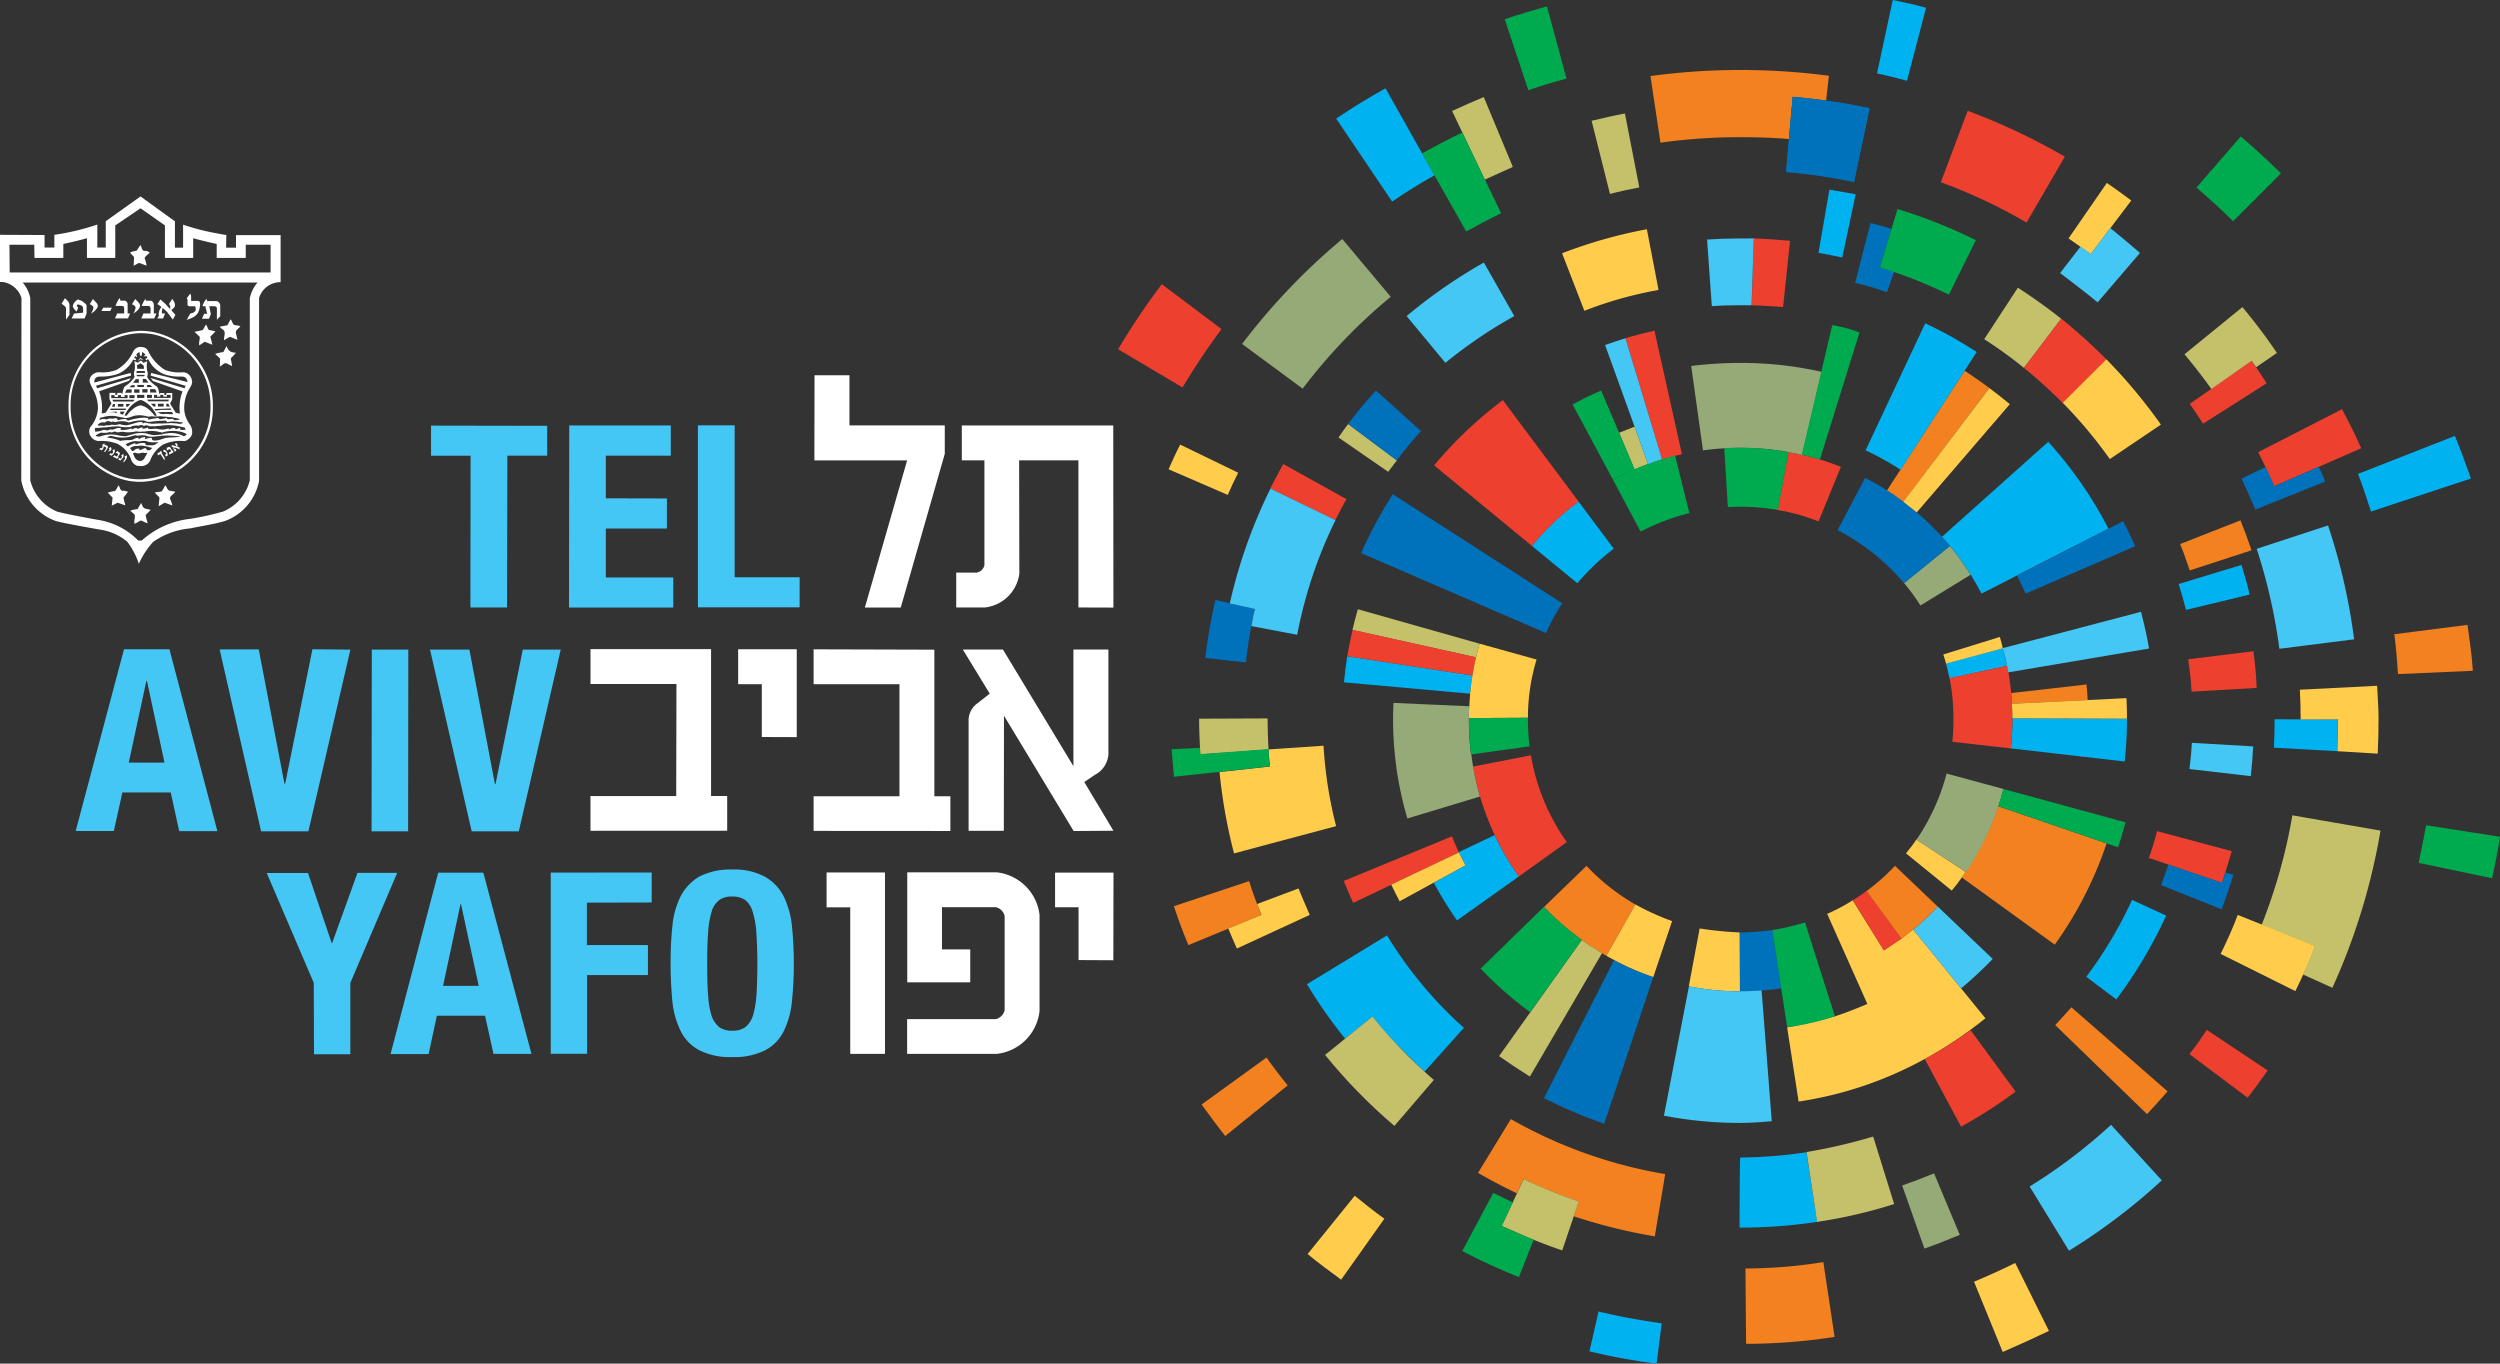 <svg xmlns="http://www.w3.org/2000/svg" width="82.544" height="45.022" viewBox="0 0 82.544 45.022">
  <rect x="0" y="0" width="82.544" height="45.022" fill="#333333" stroke="none"/>
  <g id="Group_20" transform="translate(0 0)">
    <g id="Group_21" transform="translate(0 6.485)">
      <g id="Group_22" transform="translate(26.889 5.903)">
        <g id="Group_23">
          <path id="Path_309"  d="M58.105-788.17H56.92l1.395-4.857H55.253l.005-2.812,1.153,0v1.656h3.147v.94Z" transform="translate(-55.253 795.841)" fill="#fff" fill-rule="evenodd"/>
          <path id="Path_310"  d="M62.8-788.586v-4.857H60.842l.007,3.741a1.29,1.29,0,0,1-1.144,1.117h-.94v-1.153h.679a.323.323,0,0,0,.252-.237v-3.468H58.95v-1.152l5,0,.005,6.013Z" transform="translate(-54.082 796.255)" fill="#fff" fill-rule="evenodd"/>
        </g>
      </g>
      <g id="Group_24" transform="translate(19.496 14.952)">
        <path id="Path_311"  d="M49.708-783.061v-1.145h2.831l.008-3.7H49.709v-1.152h3.981v4.848h.532v1.147Z" transform="translate(-49.708 789.054)" fill="#fff" fill-rule="evenodd"/>
        <path id="Path_312"  d="M54.146-786.157V-787.9h-.781v-1.153H55.3l0,2.9Z" transform="translate(-48.489 789.054)" fill="#fff" fill-rule="evenodd"/>
        <path id="Path_313"  d="M55.233-783.057V-784.2h2.835v-3.7H55.233v-1.152l3.987.012v4.839h.529v1.147Z" transform="translate(-47.866 789.054)" fill="#fff" fill-rule="evenodd"/>
        <path id="Path_314"  d="M62.587-783.056l-2.3-3.807-.005,3.8H59.119l0-3.6a.7.7,0,0,1,.285-.605l.413-.324-.889-1.457h1.324l2.328,3.853v-3.853h1.155v3.34a.829.829,0,0,1-.449.8l-.348.236.963,1.608Z" transform="translate(-46.634 789.057)" fill="#fff" fill-rule="evenodd"/>
      </g>
      <g id="Group_25" transform="translate(27.292 22.323)">
        <g id="Group_26">
          <path id="Path_315"  d="M56.336-777.538v-4.838h-.781v-1.151h1.928v5.988Z" transform="translate(-55.555 783.526)" fill="#fff" fill-rule="evenodd"/>
          <path id="Path_316"  d="M60.512-777.538H57.549v-1.147h2.92a.384.384,0,0,0,.3-.3v-3.1a.376.376,0,0,0-.3-.295H58.7v1.393h.933v1.087h-2.08v-3.631h2.963a1.6,1.6,0,0,1,1.405,1.405v3.18A1.6,1.6,0,0,1,60.512-777.538Z" transform="translate(-54.89 783.526)" fill="#fff" fill-rule="evenodd"/>
          <path id="Path_317"  d="M61.988-780.635v-1.744l-.775,0v-1.143h1.929l-.005,2.893Z" transform="translate(-53.669 783.526)" fill="#fff" fill-rule="evenodd"/>
        </g>
      </g>
      <g id="Group_27">
        <path id="Path_318"  d="M39.214-793.652l.009-.071-.1-.161,0-.069-.035.012-.021-.029-.007.047-.047.024-.02-.02a.7.7,0,0,0,0,.105l.085-.048Z" transform="translate(-33.783 802.367)" fill="#fff" fill-rule="evenodd"/>
        <path id="Path_319"  d="M39.237-793.855l-.047.021.019.067.069-.039a.243.243,0,0,0-.029-.105.544.544,0,0,0-.045-.061c-.031-.015-.073-.028-.069-.028v.076s.033,0,.056.009Z" transform="translate(-33.737 802.357)" fill="#fff" fill-rule="evenodd"/>
        <path id="Path_320"  d="M39.219-794.057a.328.328,0,0,0,0,.109l.077-.039.017-.008.016.013.036.059-.077.043.012.065.137-.073-.013-.067-.028.016-.055-.1c0-.012-.015-.016-.028-.023a.056.056,0,0,0-.039,0l-.04.023Z" transform="translate(-33.71 802.338)" fill="#fff" fill-rule="evenodd"/>
        <path id="Path_321"  d="M39.341-794.03c.035.005.057.008.057.012a.246.246,0,0,0,0,.059.284.284,0,0,0,.031.052v.037l.06-.037-.012-.061-.035.017-.019-.027v-.033a.326.326,0,0,1,.092.023.411.411,0,0,0,.081.037h0l0-.064-.077-.029a.111.111,0,0,0,.005-.077c-.009-.028-.065-.044-.065-.041v.067l.027.016.017.031a.432.432,0,0,1-.08-.023.59.59,0,0,0-.085-.021Z" transform="translate(-33.668 802.303)" fill="#fff" fill-rule="evenodd"/>
        <path id="Path_322"  d="M37.634-793.986l-.036-.019-.055.043.076.04.049-.04.032-.091.059.028.013.016v.023l-.08.123.061-.021.072-.12a.068.068,0,0,0,.007-.039.3.3,0,0,0-.023-.029l-.095-.043.008-.037a.592.592,0,0,0-.095.061l.036.016Z" transform="translate(-34.267 802.306)" fill="#fff" fill-rule="evenodd"/>
        <path id="Path_323"  d="M37.791-794.022s.037.043.016.065a.568.568,0,0,1-.06.041.245.245,0,0,0,.095-.021.057.057,0,0,0,.035-.065l-.016-.061Z" transform="translate(-34.199 802.336)" fill="#fff" fill-rule="evenodd"/>
        <path id="Path_324"  d="M37.887-793.85l-.051-.028-.044.047.072.039a.288.288,0,0,0,.08-.075.2.2,0,0,0,.031-.071.338.338,0,0,0-.011-.072l-.067.041c0,.005.016.028.024.048Z" transform="translate(-34.184 802.354)" fill="#fff" fill-rule="evenodd"/>
        <path id="Path_325"  d="M38.061-793.968a.432.432,0,0,0-.093.059l.077.037.008.019-.005.017-.036.059-.077-.044-.055.044.143.073.051-.047-.025-.013.056-.089a.044.044,0,0,0,.007-.039.039.039,0,0,0-.024-.025l-.039-.025Z" transform="translate(-34.155 802.368)" fill="#fff" fill-rule="evenodd"/>
        <path id="Path_326"  d="M38.106-793.73l-.048-.029-.048.043.073.043a.358.358,0,0,0,.073-.076.19.19,0,0,0,.036-.068.136.136,0,0,0-.011-.072l-.067.043a.1.1,0,0,1,.023.044Z" transform="translate(-34.111 802.394)" fill="#fff" fill-rule="evenodd"/>
        <path id="Path_327"  d="M38.181-793.817s.024.056.017.071l-.071.119v.005l.064-.037h0s.041-.068.064-.1,0-.1,0-.1Z" transform="translate(-34.072 802.405)" fill="#fff" fill-rule="evenodd"/>
        <path id="Path_328"  d="M37.957-798.236h.935v-1.075l.833-.565.807.565v1.075h.933v-.652c.4.112.776.189.776.189v.463H43.2l0-.437h.821l0,.916H35.406l-.008-.916h.819l.008.437h.952v-.463s.381-.077.78-.189v.652m-.989,8.373a1.514,1.514,0,0,1-.883-1.031v-6.013a1.1,1.1,0,0,0-.251-.517h7.755a1.163,1.163,0,0,0-.255.517v6.013a1.5,1.5,0,0,1-.881,1.031,8.792,8.792,0,0,1-1.087.241,2.866,2.866,0,0,0-1.6.716H39.65a2.371,2.371,0,0,0-1.363-.688c-.081-.015-1.064-.192-1.32-.269m2.76-10.405-1.149.819v.869H38.3v-.759a7.957,7.957,0,0,1-1.419.339v.42h-.324v-.413L35.086-799v1.559a1,1,0,0,1,.129.005.768.768,0,0,1,.58.52l-.007,6.024a1.777,1.777,0,0,0,1.144,1.343c.268.076,1.364.267,1.465.284a1.8,1.8,0,0,1,.893.4,2.454,2.454,0,0,1,.38.728,2.762,2.762,0,0,1,.472-.724,2.524,2.524,0,0,1,1.223-.445c.487-.1.763-.135,1.131-.239a1.761,1.761,0,0,0,1.144-1.332v-6.035a.736.736,0,0,1,.711-.525v-1.552H42.878v.413h-.327l.008-.42a1.654,1.654,0,0,1-.235-.039,7.612,7.612,0,0,1-1.193-.3l0,.759h-.269v-.869l-1.132-.819m2.171,3.377a.854.854,0,0,0-.084.125c-.017.044-.035.083-.052.12h.1l.061.249h-.1l-.071.163h.233l.06-.153-.053-.259h.188l.048.025.016.04v.383l.111-.12,0-.361-.011-.045-.033-.052-.043-.032-.043-.009H41.93l-.032-.073m-.532-.171-.116.155a.087.087,0,0,1,.027.075v.149l.047.037h.205c.036.093.019.137-.005.165a.171.171,0,0,1-.073.051.441.441,0,0,1-.084.024l-.116.208c.007,0,.027-.009.073-.025a1.015,1.015,0,0,0,.141-.061.367.367,0,0,0,.124-.1.346.346,0,0,0,.067-.125.367.367,0,0,0,.027-.129.336.336,0,0,0,.012-.085l-.012-.068-.039-.032-.248,0v-.137a.246.246,0,0,0-.016-.079l-.013-.028m-.6.185-.1.16.039.071v.093a.455.455,0,0,1-.079-.075l-.073-.085-.112-.1-.06-.052-.1.151c.091.06.132.093.132.093-.016.028-.028.048-.041.068a.307.307,0,0,0-.033.085.2.2,0,0,0-.013.081l0,.068-.048.08h.193l.064-.163h-.1l-.008-.057.029-.132.076.077a.361.361,0,0,1,.107.112.958.958,0,0,1,.076.1l.077.1.085-.152-.135-.159c.028-.027.061-.055.089-.08a.2.2,0,0,0,.033-.084.313.313,0,0,0-.043-.136l-.047-.068m-.876-.015a.682.682,0,0,0-.084.128c-.021.041-.036.084-.051.117h.231l.043.019.019.053v.177h-.235l-.071.163h.427l.072-.163h-.085v-.283l-.005-.051-.039-.06a.137.137,0,0,0-.057-.028H39.9l-.009-.073m-.34.017-.109.175a.287.287,0,0,1,.061.027.12.12,0,0,1,.061.085,1.05,1.05,0,0,1-.035.117l-.041.083a.757.757,0,0,1,.083-.064.466.466,0,0,0,.112-.12.19.19,0,0,0,.028-.087l-.013-.052-.033-.044-.113-.12m-.521-.025a1.129,1.129,0,0,0-.085.136,1.248,1.248,0,0,1-.048.117h.231l.041.019.016.053v.177h-.229l-.076.163h.431l.069-.163H39.3l0-.283,0-.051-.033-.051c-.015-.024-.033-.028-.059-.037h-.149l-.013-.081m-.267.311h-.283l-.063.111h.292l.053-.111m-.624-.285-.107.173a.141.141,0,0,1,.06.028c.04.029.063.056.063.087a.394.394,0,0,1-.037.116l-.039.08.085-.061a.669.669,0,0,0,.109-.12.137.137,0,0,0,.027-.081l-.012-.057-.037-.044-.112-.12m-.487.013c-.019,0-.049.024-.1.071a.3.3,0,0,0-.077.147c0,.027.015.06.064.119a.344.344,0,0,0,.061.065l.052-.129-.032-.032-.013-.059a.1.1,0,0,1,.1,0c.063.019.093.043.1.077l.008.067v.111l-.3.028-.079.163h.429l.065-.163,0-.048c0-.019,0-.049,0-.085s0-.075,0-.113a.232.232,0,0,0-.012-.053l-.063-.056c-.023-.013-.047-.037-.067-.052s-.059-.025-.093-.039a.159.159,0,0,0-.051-.017m-.431-.039-.108.175c.032.028.067.052.1.081a.107.107,0,0,1,.045.075v.371l.115-.155,0-.333a.246.246,0,0,0-.065-.137l-.079-.076m3.192,6.375-.229.033c.035.067.113.108.152.172l-.027.283.2-.116.253.091a1.007,1.007,0,0,0-.061-.185c-.072-.121.117-.177.155-.271l-.2-.035c-.067-.032-.077-.127-.131-.175a1.04,1.04,0,0,1-.115.2m-1.54-.012a1.613,1.613,0,0,0-.241.055l.159.163-.028.269.195-.1.252.088c-.011-.088-.051-.168-.057-.263a1.472,1.472,0,0,0,.147-.189l-.147-.035c-.12.031-.113-.116-.164-.175-.037.06-.068.128-.115.191m.748.595a.891.891,0,0,0-.248.052l.143.125c.035.1-.037.215.005.309l.2-.111c.081.02.151.083.228.089a2.714,2.714,0,0,1-.067-.268l.169-.171-.18-.043c-.089-.02-.1-.123-.14-.185-.037.069-.077.131-.113.2m.095-8.717a1.616,1.616,0,0,0-.123.183l-.215.051c.019.08.087.1.124.175l-.012.28a1.417,1.417,0,0,1,.177-.1l.248.092a1.081,1.081,0,0,0-.064-.245c.033-.085.121-.127.165-.185a.173.173,0,0,0-.068-.044l-.049-.012a.157.157,0,0,0-.061,0c-.092-.019-.076-.136-.123-.189m2.848,3.325c-.047.067-.071.136-.115.205a1.322,1.322,0,0,0-.269.059,1.878,1.878,0,0,1,.165.159l-.011.261.1-.067a.115.115,0,0,1,.109-.043.24.24,0,0,1,.1.047.356.356,0,0,0,.1.041l-.048-.252a1.49,1.49,0,0,0,.175-.189c-.015.009-.037,0-.053,0s-.044-.011-.067-.011a.376.376,0,0,0-.061-.021.323.323,0,0,1-.129-.189m-.676-.707c-.048.056-.069.125-.109.179-.088.031-.193.043-.275.063l.171.164c.009.1-.037.193-.013.284l.179-.121.251.1a2.325,2.325,0,0,0-.068-.263c.056-.064.123-.12.168-.181l-.224-.049-.079-.175m.808-.175-.108.2-.253.047a.359.359,0,0,0,.093.087c.136.079.031.247.049.36a1.563,1.563,0,0,1,.2-.113l.244.1-.045-.2c-.048-.119.091-.167.139-.247a.348.348,0,0,0-.116-.031l-.048-.008a.252.252,0,0,1-.056-.015c-.045-.055-.052-.121-.1-.177m-2.568.417a2.53,2.53,0,0,0-.4-.037,2.442,2.442,0,0,0-2.384,2.492,2.465,2.465,0,0,0,1.985,2.461,2.2,2.2,0,0,0,.392.033,2.451,2.451,0,0,0,2.389-2.495,2.472,2.472,0,0,0-1.985-2.455m-.789,4.837a2.394,2.394,0,0,1-1.923-2.383,2.37,2.37,0,0,1,2.315-2.412,2.6,2.6,0,0,1,.381.032,2.392,2.392,0,0,1,1.921,2.38,2.362,2.362,0,0,1-2.309,2.412,1.957,1.957,0,0,1-.385-.029m1.069-2.263a.916.916,0,0,1-.207.017l-.011-.044.528-.02.025.047h-.336m-.677-1.355h-.111l-.015-.117.125-.065.1.076.009.107h-.108m0,.135h-.145l.013-.064h.261a.116.116,0,0,1,.013.064h-.143m0,.063h.143l-.035.047h-.223l-.028-.047h.143m0,.4h-.111v-.067h.217v.067h-.107m0,.261h.121v.1h-.239v-.1h.117m0,.168.059.015a1.035,1.035,0,0,1,.317.247,1.569,1.569,0,0,1,.159.252.175.175,0,0,1-.075.005,1.164,1.164,0,0,0-.223-.233.586.586,0,0,0-.237-.109.522.522,0,0,0-.237.109,1.062,1.062,0,0,0-.223.233l-.072-.005a1.255,1.255,0,0,1,.159-.252.842.842,0,0,1,.32-.247l.053-.015m.343.125.083.091h.063v-.091h-.145m.224,0h.192v.091H40.3v-.091m.277.091h.115l-.051-.091h-.064v.091m-.637-.229.049.059h.652l.025-.059h-.727m0-.155v.1H40.1a.416.416,0,0,0,0-.1h-.165m.659,0v.06h-.116v-.06h-.1v.06h-.105v-.06h-.1v.1h.544v-.1H40.6m-.815-.189h.172v.111h-.172v-.111m.257,0v.111h.219l-.052-.111h-.167m-.1-.137v.067h.173l-.072-.067h-.1m-.144-.079h.189l-.088-.121h-.1v.121m.7.971c.085,0,.149,0,.213,0h.053l.039.073c-.068,0-.131-.007-.2-.007-.028-.017-.059,0-.089,0a.358.358,0,0,1-.208-.045h-.044a.8.8,0,0,1,.236-.02m-1.351.083-.088-.021-.008-.077H39.2l-.053.1m-.209-.1v.055a.272.272,0,0,0-.121-.033l-.127-.005.248-.016m.317-.1-.024.047h-.512l.024-.047h.512m.135-.155-.083.091H39.25v-.091h.135m-.408.091h.183v-.091h-.183v.091m-.095,0h-.108l.053-.091h.055v.091m.647-.229-.051.059h-.651l-.033-.059h.735m0-.052h-.172v-.1h.172v.1m-.659-.1v.06h.111v-.06h.1v.06H39.2v-.06h.1l0,.1h-.54v-.1h.119m.637-.079h.175v-.111h-.175v.111m-.083-.111v.111h-.22l.06-.111h.16m.1-.137,0,.067h-.172l.072-.067h.1m.137-.079h-.188l.088-.121h.1v.121m.064-.733c-.033.005-.087.071-.087.071l-.128-.056a.737.737,0,0,1,.009.315.255.255,0,0,0,0,.193c-.005.053-.056.089-.088.133a.948.948,0,0,1-.224.188.258.258,0,0,0-.057.105c-.007.039-.024.075-.029.116v.045l-.036-.045h-.136v.064h-.063v-.064H38.7v.208l.067.144-.188.3-.136.029a1.51,1.51,0,0,0-.085-.732l.975-.343.083-.092-1.123.333-.037-.083,1.16-.336-.017-.087-1.191.317a.145.145,0,0,1,.048-.157c.044-.041.1-.035.16-.041a1.616,1.616,0,0,0,.571-.089,1.023,1.023,0,0,0,.5-.475l.068.028.032-.041-.075-.048.043-.048.065.04-.031-.092c.013-.036.1-.085.1-.085a.455.455,0,0,1,.015.123h.065a.455.455,0,0,1,.015-.123s.081.049.1.085a.277.277,0,0,1-.061.059l.1-.007.033.048-.073.048.04.041s.033-.041.063-.028a.979.979,0,0,0,.519.487,1.466,1.466,0,0,0,.553.077c.051.007.113,0,.153.041a.185.185,0,0,1,.064.141l-1.2-.3-.016.087,1.151.336c.005.028-.019.052-.032.083l-1.117-.339.075.1.977.343a1.476,1.476,0,0,0-.085.732l-.139-.029-.187-.3.071-.144v-.208h-.192l-.008.064h-.061v-.064h-.129l-.033.045-.007-.045a.784.784,0,0,1-.024-.116.248.248,0,0,0-.068-.105,1.12,1.12,0,0,1-.22-.188.355.355,0,0,1-.087-.133.249.249,0,0,0,0-.193.861.861,0,0,1,.005-.315l-.127.056s-.053-.065-.085-.071m.016-.455a.268.268,0,0,0-.272.16,1.328,1.328,0,0,1-.551.6,1.287,1.287,0,0,1-.544.077.321.321,0,0,0-.215.055.271.271,0,0,0-.128.215c.011.207.275.417.277.921a1.057,1.057,0,0,1-.252.621.294.294,0,0,0,.007.293.331.331,0,0,0,.264.164,1.526,1.526,0,0,1,.621.091.943.943,0,0,1,.471.564.348.348,0,0,0,.173.16.878.878,0,0,0,.132.012.3.3,0,0,0,.128-.019.316.316,0,0,0,.176-.153,1.061,1.061,0,0,1,.424-.533,1.277,1.277,0,0,1,.669-.121.181.181,0,0,0,.145-.044.19.19,0,0,0,.061-.043.875.875,0,0,0,.061-.077.285.285,0,0,0,.024-.2.27.27,0,0,0-.02-.092c-.044-.1-.1-.147-.147-.253a.886.886,0,0,1-.089-.393,1.256,1.256,0,0,1,.143-.576c.065-.124.14-.2.113-.316a.337.337,0,0,0-.125-.219.285.285,0,0,0-.208-.055,1.352,1.352,0,0,1-.551-.077,1.464,1.464,0,0,1-.557-.617.227.227,0,0,0-.232-.139m.149,3.5-.083-.012-.057,0a.277.277,0,0,1-.143.016.125.125,0,0,1-.049-.016l-.043,0-.047.013.047-.013.043,0-.043,0-.047.013a.569.569,0,0,0,.051.129.223.223,0,0,0,.1.107.156.156,0,0,0,.055.017l.047.008a.207.207,0,0,0,.135-.111c.016-.032.037-.071.064-.113l.02-.051-.047.005m-.451-.059a.409.409,0,0,1-.069-.1.308.308,0,0,1,.175-.067.991.991,0,0,0,.173-.016c.047.005.089.008.128.016a.825.825,0,0,1,.177.045c.069.016.077.016.083.012l-.069.069a.147.147,0,0,1-.1.013l-.057-.069c-.064,0-.108.043-.159.056l-.041.008-.008-.045a.167.167,0,0,0-.171.06l-.061.02m1.523-.5.063.016-.063-.016.063.016c-.169.043-.353.019-.517.056a1.375,1.375,0,0,1-.2.061c-.032.008-.063.012-.083.017h-.063c-.031-.005-.059-.009-.072-.036v-.043l-.041-.013c-.023,0-.033.011-.056.011-.049,0-.085.025-.141.035l.016-.069-.033,0a1.1,1.1,0,0,0-.112.028.777.777,0,0,0-.073.047.046.046,0,0,1,.007-.047.221.221,0,0,0-.139.025.334.334,0,0,1-.187.049H39.3a1.23,1.23,0,0,0-.249.025.332.332,0,0,0-.073-.033,1.532,1.532,0,0,0-.353-.077.168.168,0,0,1,.105-.053h.041c.08.02.136.031.188.04-.052-.009-.108-.02-.165-.035.057.015.113.025.165.035a1,1,0,0,0,.172.013.37.37,0,0,1,.053,0c.047,0,.095-.013.147-.017.075-.024.143-.036.207-.06.037,0,.056.012.084.013a1.032,1.032,0,0,0,.133-.011.383.383,0,0,1,.059,0h.047c.064.019.149.044.16.044s.036,0,.053,0h.091c.087-.015.181-.015.271-.031l.187-.007c.116.005.243.012.355.023m-.988-.645.1-.013a1.021,1.021,0,0,0,.256,0c.059,0,.131.013.192.011a1.775,1.775,0,0,0,.228.021c.085.021.179.032.265.063a.363.363,0,0,1-.211.027l-.016-.041a1.068,1.068,0,0,1-.188.015l-.029-.041a1,1,0,0,1-.235.043l-.033-.043a2.947,2.947,0,0,0-.329.057l-.019-.047a.534.534,0,0,0-.235-.011,1.844,1.844,0,0,0-.4.085h-.044a.081.081,0,0,0-.085-.049,1.027,1.027,0,0,0-.223.039l-.056-.067a.958.958,0,0,0-.135.021.234.234,0,0,0-.184.024.272.272,0,0,0-.237.02l.008-.047c.013-.048.067-.039.1-.048a.987.987,0,0,1,.428-.037c.092.025.191.037.288.059.139.021.249-.064.383-.08a.813.813,0,0,1,.272.009l.141.031m-.021.172h.065a3.772,3.772,0,0,1,.532-.041l.036.051a1.049,1.049,0,0,1,.451.005c.02-.005.055-.015.068.023a.235.235,0,0,1-.187.013l-.205-.013c-.1.011-.213.011-.311.016a2.391,2.391,0,0,0-.285.008,1.141,1.141,0,0,1-.263-.041.467.467,0,0,1-.089.031l.015-.043a.482.482,0,0,0-.219.02,2.729,2.729,0,0,1-.313.083,1.021,1.021,0,0,1-.172-.021l-.052-.019a.9.9,0,0,1-.173.032c-.028-.013-.064,0-.085-.016a.452.452,0,0,1-.2.024.187.187,0,0,1-.119.016l-.047-.011a.1.1,0,0,1-.108-.013.215.215,0,0,1,.227-.083c.053-.025.095-.061.145-.044a.15.15,0,0,1,.077.033c.027-.015.057-.031.084-.017l.045.017a.782.782,0,0,1,.373-.015c.027.005.063.033.092.02.055-.015.1-.02.144-.036a1.419,1.419,0,0,1,.347-.025.794.794,0,0,0,.129.047m-.143.135c.036,0,.053-.032.084-.024.052,0,.1.035.16.035a.291.291,0,0,1,.1,0c.063-.011.141-.011.213-.019a1.674,1.674,0,0,1,.375-.016,1.878,1.878,0,0,1,.353.061l.064.008.036.079a1.3,1.3,0,0,1-.176,0l-.005-.06c-.053,0-.095.04-.145.04l-.029-.04a.3.3,0,0,0-.195.056l-.017-.045a.534.534,0,0,1-.32.029.349.349,0,0,0-.143-.012.786.786,0,0,1-.208,0v-.04c-.035,0-.059.023-.085.024l-.1.016v-.047a.371.371,0,0,0-.157.051l-.041-.032a.256.256,0,0,0-.153.056l-.015-.044a.887.887,0,0,1-.271.056c-.031-.008-.071.007-.1-.024l.037-.033a.306.306,0,0,0-.156,0c-.064.021-.135.067-.209.033a.175.175,0,0,1-.169.024.168.168,0,0,0-.111.017.729.729,0,0,1-.219.037l-.009-.055c0-.024-.007-.057.024-.068.127,0,.239-.02.361-.02a3.053,3.053,0,0,1,.385-.033,1.3,1.3,0,0,0,.355.028.23.23,0,0,0,.117-.039c.071,0,.133-.04.189,0a.175.175,0,0,1,.151-.023l.031.024m.547.2c.028,0,.051.035.079.009a1.237,1.237,0,0,1,.508-.035.727.727,0,0,1,.279.089c.005.032-.033.049-.056.063a.087.087,0,0,1-.085-.013.855.855,0,0,0-.471-.075l-.06.007-.089.012-.044.02c-.053.009-.111.009-.163.019H40.2c-.031.015-.045,0-.079,0-.088-.008-.173-.055-.264-.059a.839.839,0,0,0-.2,0,.3.3,0,0,0-.1.015.243.243,0,0,0-.1.028c-.081.009-.151.048-.24.06-.064-.011-.129-.011-.193-.024a1.042,1.042,0,0,0-.475-.017c-.039.017-.079.017-.116.031a.194.194,0,0,1-.193-.013.753.753,0,0,1,.185-.1l.053.007a.693.693,0,0,0,.191-.012l.036-.019c.052.044.123,0,.177-.016a.169.169,0,0,0,.163.019l.089-.008a.835.835,0,0,0,.257.017.94.94,0,0,0,.185-.028c.037,0,.081.011.123.011h.051c.051-.011.1,0,.152-.011a1.172,1.172,0,0,1,.415.011l.04.015m-.053.333a.293.293,0,0,1-.175.1l-.092,0h-.053l-.04,0c-.033-.012-.041-.017-.055-.023l-.009-.049a.569.569,0,0,0-.315.049l-.015-.049a1.339,1.339,0,0,0-.183.072l-.059.04a.567.567,0,0,0-.077-.068.861.861,0,0,1,.245-.1,1.266,1.266,0,0,0-.217.073,1.266,1.266,0,0,1,.217-.073.5.5,0,0,1,.133-.007l.067.005c.041,0,.08-.013.123-.013,0,0,.064,0,.084,0a.43.43,0,0,1,.084.023,1.1,1.1,0,0,0,.144.024c.064-.005.124,0,.18-.009h.012m-.579-2.744-.115.079.115-.117.108.083-.092-.035Z" transform="translate(-35.086 800.268)" fill="#fff" fill-rule="evenodd"/>
      </g>
    </g>
    <path id="Path_329"  d="M87.416-787.666c-.007-.176-.024-.344-.041-.517l-2.488.285c.012.119.023.232.025.352Z" transform="translate(-18.485 810.782)" fill="#f48120" fill-rule="evenodd"/>
    <path id="Path_330"  d="M89.011-776.661c.185-.2.5-.544.679-.751l-3.176-2.776c-.14.161-.392.432-.535.587Z" transform="translate(-18.121 813.447)" fill="#f48120" fill-rule="evenodd"/>
    <path id="Path_331"  d="M67.04-782.2c-.147-.369-.283-.732-.4-1.113l-2.484.829c.136.419.309.875.479,1.283l2.219-.915" transform="translate(-25.397 812.405)" fill="#f48120" fill-rule="evenodd"/>
    <path id="Path_332"  d="M91.429-791.258c-.121-.359-.224-.647-.363-.989l-1.993.783c.12.289.215.569.317.871Z" transform="translate(-17.09 809.427)" fill="#f48120" fill-rule="evenodd"/>
    <path id="Path_333"  d="M78.329-771.18a19.087,19.087,0,0,0,2.923-.229l-.372-2.469a16.6,16.6,0,0,1-2.571.211Z" transform="translate(-20.678 815.55)" fill="#f48120" fill-rule="evenodd"/>
    <path id="Path_334"  d="M67.684-778.024c-.245-.3-.48-.605-.7-.92l-2.143,1.551c.253.349.511.7.781,1.04Z" transform="translate(-25.167 813.861)" fill="#f48120" fill-rule="evenodd"/>
    <path id="Path_335"  d="M94.5-788.033c-.029-.44-.067-.881-.121-1.317l2.415-.308c.072.512.143.995.177,1.516Z" transform="translate(-15.323 810.29)" fill="#f48120" fill-rule="evenodd"/>
    <path id="Path_336"  d="M88.447-783.94a12.616,12.616,0,0,1-1.712,3.343l-3.069-2.219a9.152,9.152,0,0,0,1.2-2.352Z" transform="translate(-18.892 811.787)" fill="#f48120" fill-rule="evenodd"/>
    <path id="Path_337"  d="M80.527-801.115l.127-1.4c.357.031.713.071,1.065.119h.037v-.005l.092-.808a22.3,22.3,0,0,0-2.913-.191,21.978,21.978,0,0,0-2.979.2l.331,2.2a18.844,18.844,0,0,1,2.648-.181c.535,0,1.065.016,1.583.06Z" transform="translate(-21.462 805.711)" fill="#f48120" fill-rule="evenodd"/>
    <path id="Path_338"  d="M74.724-783.69a7,7,0,0,0,1.62,1.279l-.963,1.689a9.224,9.224,0,0,1-2.061-1.609Z" transform="translate(-22.341 812.279)" fill="#f48120" fill-rule="evenodd"/>
    <path id="Path_339"  d="M81.811-791.993c.191.117.368.243.545.377l2.837-3.767c-.279-.207-.525-.376-.815-.569Z" transform="translate(-19.511 808.192)" fill="#f48120" fill-rule="evenodd"/>
    <path id="Path_340"  d="M72.771-777.42l-1.085,1.777c.419.24.844.464,1.284.672l.22-.469a16.573,16.573,0,0,0,1.819.737l-.161.492h0a18.226,18.226,0,0,0,2.675.663l.343-2.056A15.5,15.5,0,0,1,72.771-777.42Z" transform="translate(-22.886 814.37)" fill="#f48120" fill-rule="evenodd"/>
    <g id="Group_28" transform="translate(14.232 14.047)">
      <path id="Path_341"  d="M49.595-793.6H48.28l-.011,5.013-1.209,0,.005-5.009-1.305,0v-.995l3.835.007Z" transform="translate(-45.76 794.597)" fill="#44c7f4" fill-rule="evenodd"/>
      <path id="Path_342"  d="M52.537-793.6l-2.145,0v1.409l2.017.005,0,.993H50.392l0,1.615h2.227v.993H49.176l.008-6.011h3.353Z" transform="translate(-44.621 794.597)" fill="#44c7f4" fill-rule="evenodd"/>
      <path id="Path_343"  d="M52.369-794.6h1.213v5.016h2.145v.993H52.369Z" transform="translate(-43.557 794.597)" fill="#44c7f4" fill-rule="evenodd"/>
    </g>
    <g id="Group_29" transform="translate(2.503 21.437)">
      <path id="Path_344"  d="M40.054-789.054l1.583,6.005h-1.26l-.28-1.276H38.5l-.281,1.272-1.26,0,1.595-6h1.5m-.163,3.741-.58-2.7h-.017l-.583,2.7Z" transform="translate(-36.963 789.054)" fill="#44c7f4" fill-rule="evenodd"/>
      <path id="Path_345"  d="M42.665-784.617h.024l.9-4.437,1.253.012-1.387,6H41.894l-1.369-6.008h1.291Z" transform="translate(-35.776 789.054)" fill="#44c7f4" fill-rule="evenodd"/>
      <path id="Path_346"  d="M44.294-789.045H45.5l-.007,6-1.207,0Z" transform="translate(-34.521 789.057)" fill="#44c7f4" fill-rule="evenodd"/>
      <path id="Path_347"  d="M47.877-784.608h.02l.9-4.437h1.253l-1.384,6H47.11l-1.376-6h1.3Z" transform="translate(-34.039 789.057)" fill="#44c7f4" fill-rule="evenodd"/>
    </g>
    <g id="Group_30" transform="translate(8.803 28.71)">
      <path id="Path_348"  d="M43.836-781.2h.016l.836-2.317H46l-1.548,3.633v2.356h-1.2l-.007-2.356-1.553-3.628h1.363Z" transform="translate(-41.688 783.627)" fill="#44c7f4" fill-rule="evenodd"/>
      <path id="Path_349"  d="M47.821-783.522l1.589,5.983H48.156l-.279-1.259H46.285l-.271,1.265-1.257,0,1.573-5.989,1.491,0m-.153,3.736-.585-2.7h-.016l-.576,2.7Z" transform="translate(-40.665 783.626)" fill="#44c7f4" fill-rule="evenodd"/>
      <path id="Path_350"  d="M52.059-783.526l0,.989-2.139.005v1.4l2.015,0v.991H49.926v2.6h-1.2l0-5.983Z" transform="translate(-39.345 783.625)" fill="#44c7f4" fill-rule="evenodd"/>
      <path id="Path_351"  d="M51.751-781.743a2.784,2.784,0,0,1,.276-.981,1.617,1.617,0,0,1,.613-.643,2.216,2.216,0,0,1,1.081-.233,2.125,2.125,0,0,1,1.076.233,1.539,1.539,0,0,1,.623.643,2.89,2.89,0,0,1,.277.981,12.055,12.055,0,0,1,.063,1.249,11.522,11.522,0,0,1-.063,1.253,2.82,2.82,0,0,1-.273.984,1.414,1.414,0,0,1-.616.627,2.258,2.258,0,0,1-1.077.221,2.229,2.229,0,0,1-1.083-.221,1.425,1.425,0,0,1-.617-.624,2.862,2.862,0,0,1-.279-.979c-.037-.379-.06-.795-.06-1.256a11.8,11.8,0,0,1,.059-1.255m1.179,2.276a2.907,2.907,0,0,0,.112.689.846.846,0,0,0,.255.383.7.7,0,0,0,.435.117.689.689,0,0,0,.427-.117.818.818,0,0,0,.253-.383,3.4,3.4,0,0,0,.116-.692c.016-.28.028-.623.028-1.021s-.015-.743-.032-1.023a2.974,2.974,0,0,0-.121-.684.774.774,0,0,0-.244-.393.758.758,0,0,0-.436-.117.7.7,0,0,0-.425.117.739.739,0,0,0-.255.393,2.954,2.954,0,0,0-.112.684c-.024.283-.031.623-.031,1.023S52.905-779.749,52.929-779.467Z" transform="translate(-38.353 783.6)" fill="#44c7f4" fill-rule="evenodd"/>
    </g>
    <path id="Path_352"  d="M68.366-788.02c.028-.287.067-.575.108-.861l4.143.637c-.04.205-.059.381-.083.6Z" transform="translate(-23.992 810.549)" fill="#00b2ef" fill-rule="evenodd"/>
    <path id="Path_353"  d="M88.723-787.324c0,.008-.008.008-.008.019a13.6,13.6,0,0,1-.075,1.387l-3.757-.432c.031-.317.049-.621.049-.955v-.04Z" transform="translate(-18.487 811.061)" fill="#00b2ef" fill-rule="evenodd"/>
    <path id="Path_354"  d="M84.481-789.179a8.667,8.667,0,0,0-1.309-1.873l3.513-3.14a13.474,13.474,0,0,1,1.988,2.868Z" transform="translate(-19.057 808.779)" fill="#00b2ef" fill-rule="evenodd"/>
    <path id="Path_355"  d="M72.632-778.916a13.4,13.4,0,0,1-2.537-3.053l-2.645,1.612a16.317,16.317,0,0,0,1.261,1.8l.895-.729s.407.512.9,1.007.827.811.827.811Z" transform="translate(-24.298 812.853)" fill="#00b2ef" fill-rule="evenodd"/>
    <path id="Path_356"  d="M83.253-797.126a13.847,13.847,0,0,1,1.7.948l-2.513,3.889a8.961,8.961,0,0,0-1.156-.643Z" transform="translate(-19.687 807.801)" fill="#00b2ef" fill-rule="evenodd"/>
    <path id="Path_357"  d="M89.387-782.329a15.1,15.1,0,0,1-1.647,2.767l-.992-.747a13.657,13.657,0,0,0,1.511-2.539Z" transform="translate(-17.865 812.56)" fill="#00b2ef" fill-rule="evenodd"/>
    <path id="Path_358"  d="M80.727-774.3a16.758,16.758,0,0,1-2.528.189h-.037s.008-2.313.021-2.313a15.729,15.729,0,0,0,2.187-.175Z" transform="translate(-20.727 814.643)" fill="#00b2ef" fill-rule="evenodd"/>
    <path id="Path_359"  d="M89.037-790.513c.085.284.168.567.241.856l2.1-.507c-.072-.329-.171-.66-.267-.979Z" transform="translate(-17.102 809.795)" fill="#00b2ef" fill-rule="evenodd"/>
    <path id="Path_360"  d="M81.344-800.282c-.245-.049-.621-.112-.867-.153l-.36,2.085c.229.036.565.108.784.155Z" transform="translate(-20.075 806.698)" fill="#00b2ef" fill-rule="evenodd"/>
    <path id="Path_361"  d="M93.51-787.313c0,.349-.008.7-.024,1.047l-2.091-.116c.015-.312.024-.628.024-.939Z" transform="translate(-16.316 811.069)" fill="#00b2ef" fill-rule="evenodd"/>
    <path id="Path_362"  d="M76.663-770.936a19.36,19.36,0,0,1-2.217-.405l.3-1.315c.828.2,1.348.279,2.085.392Z" transform="translate(-21.966 815.958)" fill="#00b2ef" fill-rule="evenodd"/>
    <path id="Path_363"  d="M69.8-802.946c-.561.316-1.1.644-1.627,1l1.847,2.74c.459-.311.916-.6,1.4-.868Z" transform="translate(-24.056 805.861)" fill="#00b2ef" fill-rule="evenodd"/>
    <path id="Path_364"  d="M83.185-804.876c-.36-.1-.72-.179-1.1-.256l-.52,2.425c.327.064.672.16.991.241Z" transform="translate(-19.591 805.132)" fill="#00b2ef" fill-rule="evenodd"/>
    <path id="Path_365"  d="M93.906-791.84c-.151-.456-.252-.8-.429-1.243l3.2-1.255c.185.449.368.947.529,1.407Z" transform="translate(-15.622 808.73)" fill="#00b2ef" fill-rule="evenodd"/>
    <path id="Path_366"  d="M85.293-788.5c-.036-.187-.088-.4-.135-.579l-1.885.492c.04.161.083.331.117.5Z" transform="translate(-19.023 810.483)" fill="#00b2ef" fill-rule="evenodd"/>
    <path id="Path_367"  d="M71.637-783.457l-1.047.575a12.938,12.938,0,0,0,.768,1.247l2.043-1.452a8.931,8.931,0,0,1-.8-1.364l-1.183.56Z" transform="translate(-23.251 812.025)" fill="#00b2ef" fill-rule="evenodd"/>
    <path id="Path_368"  d="M73.018-791.249a9.018,9.018,0,0,1,1.541-1.465l1.165,1.559a7.44,7.44,0,0,0-1.2,1.141Z" transform="translate(-22.442 809.271)" fill="#00b2ef" fill-rule="evenodd"/>
    <path id="Path_369"  d="M71.044-802.27c.269-.125.767-.343,1.047-.459l.959,2.308c-.239.107-.691.309-.927.419Z" transform="translate(-23.1 805.933)" fill="#c4c16a" fill-rule="evenodd"/>
    <path id="Path_370"  d="M75.607-781.42c-.308-.191-.457-.281-.668-.437l-2.731,3.836c.28.2.612.42,1.017.675Z" transform="translate(-22.712 812.891)" fill="#c4c16a" fill-rule="evenodd"/>
    <path id="Path_371"  d="M75.688-793.151c.147-.06.307-.127.449-.181l-.445-1.233c-.173.064-.344.131-.512.2Z" transform="translate(-21.721 808.654)" fill="#c4c16a" fill-rule="evenodd"/>
    <path id="Path_372"  d="M68.577-789.361c.053-.232.113-.457.177-.685l4.021,1.139c-.041.133-.088.315-.117.451Z" transform="translate(-23.922 810.161)" fill="#c4c16a" fill-rule="evenodd"/>
    <path id="Path_373"  d="M79.822-776.477a17.9,17.9,0,0,0,2.2-.511l.693,2.229a16.371,16.371,0,0,1-2.545.589Z" transform="translate(-20.174 814.514)" fill="#c4c16a" fill-rule="evenodd"/>
    <path id="Path_374"  d="M68.55-794.632c-.128.163-.2.273-.319.445l1.64,1.133c.111-.147.171-.229.287-.377" transform="translate(-24.037 808.632)" fill="#c4c16a" fill-rule="evenodd"/>
    <path id="Path_375"  d="M74.273-773.58c-.785-.265-1.328-.509-2-.807L73-775.935a16.573,16.573,0,0,0,1.819.737Z" transform="translate(-22.691 814.865)" fill="#c4c16a" fill-rule="evenodd"/>
    <path id="Path_376"  d="M67.071-786.317c-.015-.329-.031-.656-.031-.989v-.036l-2.261.009c0,.377.023.8.04,1.18Z" transform="translate(-25.188 811.062)" fill="#c4c16a" fill-rule="evenodd"/>
    <path id="Path_377"  d="M85.532-795.359a14.408,14.408,0,0,0-1.311-.948l1.111-1.7c.495.321.975.663,1.432,1.025Z" transform="translate(-18.707 807.506)" fill="#c4c16a" fill-rule="evenodd"/>
    <path id="Path_378"  d="M70.189-776.349a17.679,17.679,0,0,1-2.289-2.343l1.561-1.268a16.636,16.636,0,0,0,2.029,2.093Z" transform="translate(-24.148 813.523)" fill="#c4c16a" fill-rule="evenodd"/>
    <path id="Path_379"  d="M74.5-802.081c.365-.084.729-.172,1.1-.241l.475,2.441c-.325.061-.652.132-.969.216Z" transform="translate(-21.949 806.069)" fill="#c4c16a" fill-rule="evenodd"/>
    <path id="Path_380"  d="M92.107-784.942l2.909.505a20.973,20.973,0,0,1-1.589,5.188l-.969-.436.4-.939-1.768-.7a18,18,0,0,0,1.016-3.619" transform="translate(-16.417 811.862)" fill="#c4c16a" fill-rule="evenodd"/>
    <path id="Path_381"  d="M79.108-792.025a6.589,6.589,0,0,1,1.348.377l.737-1.8a8.268,8.268,0,0,0-1.731-.492Z" transform="translate(-20.412 808.864)" fill="#ee402f" fill-rule="evenodd"/>
    <path id="Path_382"  d="M72.158-783.9c-.047-.1-.127-.279-.225-.521l-3.571,1.472c.1.237.2.492.313.725l3.489-1.664" transform="translate(-23.994 812.035)" fill="#ee402f" fill-rule="evenodd"/>
    <path id="Path_383"  d="M68.449-788.663c.049-.3.108-.581.175-.871l4.081.907c-.053.205-.089.393-.125.6Z" transform="translate(-23.965 810.331)" fill="#ee402f" fill-rule="evenodd"/>
    <path id="Path_384"  d="M70.6-793.069a13.669,13.669,0,0,1,2.269-2.155l2.5,3.347a9.726,9.726,0,0,0-1.541,1.465Z" transform="translate(-23.249 808.435)" fill="#ee402f" fill-rule="evenodd"/>
    <path id="Path_385"  d="M76.294-796.943c-.32.073-.635.149-.956.248l1.207,4.008c.132-.044.284-.085.419-.124l.056-.009c.1-.024.115-.033.181-.047Z" transform="translate(-21.668 807.862)" fill="#ee402f" fill-rule="evenodd"/>
    <path id="Path_386"  d="M83.949-776.435a15.9,15.9,0,0,0,1.8-1.157l-1.487-2.031a12.917,12.917,0,0,1-1.513.955Z" transform="translate(-19.198 813.635)" fill="#ee402f" fill-rule="evenodd"/>
    <path id="Path_387"  d="M88.3-783.665c.1-.283.2-.6.269-.885l2.468.661s-.207.7-.321,1.047Z" transform="translate(-17.349 811.993)" fill="#ee402f" fill-rule="evenodd"/>
    <path id="Path_388"  d="M89.382-787.671c-.016-.391-.059-.677-.109-1.069l2.152-.265c.059.436.088.757.108,1.211Z" transform="translate(-17.023 810.507)" fill="#ee402f" fill-rule="evenodd"/>
    <path id="Path_389"  d="M68.692-791.789c.121-.241.231-.461.365-.693l-2.087-1.159c-.141.263-.295.539-.429.812Z" transform="translate(-24.601 808.962)" fill="#ee402f" fill-rule="evenodd"/>
    <path id="Path_390"  d="M78.465-797.019c.289,0,.747.04,1.035.056l.229-2.187c-.349-.031-.847-.068-1.2-.079Z" transform="translate(-20.626 807.1)" fill="#ee402f" fill-rule="evenodd"/>
    <path id="Path_391"  d="M78.9-799.228c-.2,0-.892-.007-1.543.036l.157,2.2c.361-.021.445-.029.813-.029h.5Z" transform="translate(-20.994 807.1)" fill="#44c7f4" fill-rule="evenodd"/>
    <path id="Path_392"  d="M86.485-794.458a16.192,16.192,0,0,0-1.281-1.157l1.232-1.627a18.191,18.191,0,0,1,1.495,1.349Z" transform="translate(-18.38 807.762)" fill="#ee402f" fill-rule="evenodd"/>
    <path id="Path_393"  d="M91.225-777.387c.255-.337.423-.559.661-.9l-2.009-1.34c-.207.307-.343.507-.573.8Z" transform="translate(-17.013 813.632)" fill="#ee402f" fill-rule="evenodd"/>
    <path id="Path_394"  d="M91.535-792.456c-.171-.392-.341-.755-.531-1.123L93.776-795c.207.4.456.879.631,1.292Z" transform="translate(-16.446 808.509)" fill="#ee402f" fill-rule="evenodd"/>
    <path id="Path_395"  d="M85.977-798.7a17.92,17.92,0,0,0-2.829-1.331l.885-2.357a21.065,21.065,0,0,1,3.208,1.513Z" transform="translate(-19.065 806.047)" fill="#ee402f" fill-rule="evenodd"/>
    <path id="Path_396"  d="M64.9-794.686c.391-.655.837-1.321,1.288-1.927l-1.972-1.481a23.287,23.287,0,0,0-1.443,2.147Z" transform="translate(-25.856 807.478)" fill="#ee402f" fill-rule="evenodd"/>
    <path id="Path_397"  d="M74.66-783.564a6.861,6.861,0,0,1-1.184-2.864l-1.913.371a8.943,8.943,0,0,0,1.513,3.628Z" transform="translate(-22.927 811.367)" fill="#ee402f" fill-rule="evenodd"/>
    <path id="Path_398"  d="M85.265-788.644a8.622,8.622,0,0,1,.173,1.732c0,.323-.019.684-.049.995l-1.935-.219a6.32,6.32,0,0,0,.035-.747,6.812,6.812,0,0,0-.125-1.355Z" transform="translate(-18.993 810.628)" fill="#ee402f" fill-rule="evenodd"/>
    <path id="Path_399"  d="M91.351-796.2c.176.248.337.489.5.744l-2.1,1.336c-.131-.211-.3-.453-.44-.655l2.04-1.425" transform="translate(-17.011 808.11)" fill="#ee402f" fill-rule="evenodd"/>
    <path id="Path_400"  d="M91.4-795.754c.052.076.1.147.149.212v0l.684-.471a18.081,18.081,0,0,0-1.14-1.513l-1.911,1.557c.311.375.605.749.887,1.147Z" transform="translate(-17.055 807.666)" fill="#c4c16a" fill-rule="evenodd"/>
    <path id="Path_401"  d="M82.791-789.815a7.322,7.322,0,0,0-2.2-1.759L81.5-793.3a8.864,8.864,0,0,1,2.8,2.252Z" transform="translate(-19.917 809.077)" fill="#0071bb" fill-rule="evenodd"/>
    <path id="Path_402"  d="M69.836-792.893a14.144,14.144,0,0,0-1.044,1.944l6.105,2.64a6.447,6.447,0,0,1,.537-.985Z" transform="translate(-23.85 809.212)" fill="#0071bb" fill-rule="evenodd"/>
    <path id="Path_403"  d="M88.541-792.226c.133.263.271.553.4.825l-3.621,1.567c-.087-.195-.187-.4-.287-.595Z" transform="translate(-18.438 809.434)" fill="#0071bb" fill-rule="evenodd"/>
    <path id="Path_404"  d="M90.723-783.467c-.039.129-.075.255-.111.349l-1.765-.6c-.083.235-.188.523-.249.673l2,.8c.108-.26.311-.873.395-1.139Z" transform="translate(-17.248 812.269)" fill="#0071bb" fill-rule="evenodd"/>
    <path id="Path_405"  d="M68.47-794.356a13.292,13.292,0,0,1,.92-1.105l1.487,1.34a12.083,12.083,0,0,0-.8.967Z" transform="translate(-23.958 808.356)" fill="#0071bb" fill-rule="evenodd"/>
    <path id="Path_406"  d="M66.462-789.462c.036-.2.056-.317.107-.515l-1.3-.3a16.92,16.92,0,0,0-.336,1.916l1.34.149c.049-.42.108-.837.191-1.255" transform="translate(-25.137 810.085)" fill="#0071bb" fill-rule="evenodd"/>
    <path id="Path_407"  d="M80.6-802.613c.5.065.985.153,1.472.256l-.515,2.436a17.111,17.111,0,0,0-2.244-.331l.221-2.48c.357.031.713.071,1.065.119" transform="translate(-20.343 805.932)" fill="#0071bb" fill-rule="evenodd"/>
    <path id="Path_408"  d="M80.6-802.613c.5.065.985.153,1.472.256l-.515,2.436a17.111,17.111,0,0,0-2.244-.331l.221-2.48c.357.031.713.071,1.065.119" transform="translate(-20.343 805.932)" fill="#0071bb" fill-rule="evenodd"/>
    <path id="Path_409"  d="M91.671-792.932c-.091-.221-.189-.431-.289-.633l-.787.384c.089.185.376.828.455,1.019l2.305-.923c-.028-.092-.123-.281-.207-.488Z" transform="translate(-16.583 808.985)" fill="#0071bb" fill-rule="evenodd"/>
    <path id="Path_410"  d="M79.243-782.1a8.928,8.928,0,0,1-1.075.08l.011,1.945a9.814,9.814,0,0,0,1.365-.1Z" transform="translate(-20.725 812.809)" fill="#0071bb" fill-rule="evenodd"/>
    <path id="Path_411"  d="M76.931-780.807a7.608,7.608,0,0,1-1.3-.549L73.32-776.8a15.435,15.435,0,0,0,1.989.843Z" transform="translate(-22.341 813.058)" fill="#0071bb" fill-rule="evenodd"/>
    <path id="Path_412"  d="M81.843-798.149l.383-1.269h0c-.223-.064-.468-.133-.692-.193l-.509,1.979s.415.1.6.161.452.148.452.148l.232-.671h0C82.152-798.052,82-798.1,81.843-798.149Z" transform="translate(-19.773 806.972)" fill="#0071bb" fill-rule="evenodd"/>
    <path id="Path_413"  d="M93.3-787.037q0,.524-.024,1.047l1.333.081c.019-.376.028-.771.028-1.153s-.031-.711-.048-1.088l-2.551.129c.019.343.027.64.027.984Z" transform="translate(-16.103 810.793)" fill="#ffcc4c" fill-rule="evenodd"/>
    <path id="Path_414"  d="M71.46-786.736c0-.137,0-.277.016-.413a8.712,8.712,0,0,1,.339-2.043l1.88.523a6.592,6.592,0,0,0-.285,1.924Z" transform="translate(-22.961 810.445)" fill="#ffcc4c" fill-rule="evenodd"/>
    <path id="Path_415"  d="M84.925-787.179c0-.161-.005-.317-.019-.48l3.784-.185c.011.224.017.459.017.68Z" transform="translate(-18.479 810.895)" fill="#ffcc4c" fill-rule="evenodd"/>
    <path id="Path_416"  d="M71.988-783.6c-.073-.139-.151-.284-.215-.423l-2.236,1.063c.095.2.175.355.276.551Z" transform="translate(-23.602 812.168)" fill="#ffcc4c" fill-rule="evenodd"/>
    <path id="Path_417"  d="M66.949-785.979l-.051-.563,1.821-.124a13.841,13.841,0,0,0,.416,2.656l-3.371.9a17.406,17.406,0,0,1-.479-2.685Z" transform="translate(-25.019 811.287)" fill="#ffcc4c" fill-rule="evenodd"/>
    <path id="Path_418"  d="M76.953-797.449a12.874,12.874,0,0,0-2.449.688l-.736-1.9a15.821,15.821,0,0,1,2.8-.793Z" transform="translate(-22.192 807.023)" fill="#ffcc4c" fill-rule="evenodd"/>
    <path id="Path_419"  d="M66.454-782.618l.143.36-1.095.449s.215.519.283.661l2.407-1.111c-.084-.185-.293-.679-.372-.873Z" transform="translate(-24.947 812.466)" fill="#ffcc4c" fill-rule="evenodd"/>
    <path id="Path_420"  d="M86.165-794.8a15.012,15.012,0,0,1,1.555,1.859l1.687-1.139a17.362,17.362,0,0,0-1.8-2.155Z" transform="translate(-18.059 808.099)" fill="#ffcc4c" fill-rule="evenodd"/>
    <path id="Path_421"  d="M64.023-793.308c.124-.275.245-.549.383-.815l1.915.929c-.123.24-.235.491-.344.732Z" transform="translate(-25.44 808.802)" fill="#ffcc4c" fill-rule="evenodd"/>
    <path id="Path_422"  d="M93.2-781.447c-.205.512-.411.995-.657,1.487l-2.467-1.228c.207-.42.4-.845.565-1.288l2.4.961Z" transform="translate(-16.756 812.684)" fill="#ffcc4c" fill-rule="evenodd"/>
    <path id="Path_423"  d="M83.969-773.238c.537-.228.835-.361,1.36-.619l1.113,2.243s-.515.244-.743.347-.783.349-.783.349Z" transform="translate(-18.791 815.557)" fill="#ffcc4c" fill-rule="evenodd"/>
    <path id="Path_424"  d="M68.573-772.752c-.376-.272-.747-.551-1.107-.845l1.556-1.924c.329.264.639.515.979.757Z" transform="translate(-24.292 815.003)" fill="#ffcc4c" fill-rule="evenodd"/>
    <path id="Path_425"  d="M88.381-800.022c-.259-.192-.54-.4-.807-.58l-1.265,1.832c.136.095.627.437.731.52Z" transform="translate(-18.011 806.642)" fill="#ffcc4c" fill-rule="evenodd"/>
    <path id="Path_426"  d="M77.035-782.187a8,8,0,0,1-1.209-.547l-.96,1.693a8.612,8.612,0,0,0,1.549.7Z" transform="translate(-21.826 812.598)" fill="#ffcc4c" fill-rule="evenodd"/>
    <path id="Path_427"  d="M77.264-782.141a11.807,11.807,0,0,0,1.32.132l.011,1.943a8.436,8.436,0,0,1-1.689-.164Z" transform="translate(-21.146 812.796)" fill="#ffcc4c" fill-rule="evenodd"/>
    <path id="Path_428"  d="M82.626-784.342c-.1.159-.224.305-.341.457l1.511,1.228c.167-.2.308-.393.46-.617Z" transform="translate(-19.353 812.062)" fill="#ffcc4c" fill-rule="evenodd"/>
    <path id="Path_429"  d="M83.3-788.48c-.028-.1-.056-.2-.091-.3l1.867-.579c.039.123.069.252.1.377" transform="translate(-19.046 810.389)" fill="#ffcc4c" fill-rule="evenodd"/>
    <path id="Path_430"  d="M82.661-791.417c-.141-.115-.3-.239-.443-.351l2.84-3.755c.22.165.469.36.677.532Z" transform="translate(-19.375 808.335)" fill="#ffcc4c" fill-rule="evenodd"/>
    <path id="Path_431"  d="M83.885-777.6a12.46,12.46,0,0,1-4.165,1.407l-.379-2.451a15.241,15.241,0,0,0,1.585-.365c.457-.145,1.064-.407,1.064-.407l-1.327-2.975a6.015,6.015,0,0,0,.845-.449l1.027,1.652.58-.387c.135-.1.247-.195.388-.3l2.385,2.932A13.646,13.646,0,0,1,83.885-777.6Z" transform="translate(-20.334 812.564)" fill="#ffcc4c" fill-rule="evenodd"/>
    <path id="Path_432"  d="M81.994-781.107l.58-.387s0,0,.005-.007l-1.157-1.568c-.139.105-.307.213-.455.307l.1.159Z" transform="translate(-19.792 812.487)" fill="#ee402f" fill-rule="evenodd"/>
    <path id="Path_433"  d="M82.925-773.592c.465-.165.84-.32,1.167-.455l-.849-2.029c-.285.12-.76.3-1.053.4Z" transform="translate(-19.385 814.818)" fill="#96aa78" fill-rule="evenodd"/>
    <path id="Path_434"  d="M70.753-797.306a18.107,18.107,0,0,0-2.908,3.033l-2-1.475a21.089,21.089,0,0,1,3.308-3.465Z" transform="translate(-24.834 807.105)" fill="#96aa78" fill-rule="evenodd"/>
    <path id="Path_435"  d="M82.776-789.648a6.358,6.358,0,0,0-.536-.735l1.508-1.224a9.042,9.042,0,0,1,.684.944Z" transform="translate(-19.368 809.64)" fill="#96aa78" fill-rule="evenodd"/>
    <path id="Path_436"  d="M84.186-782.724a8.952,8.952,0,0,0,1.231-2.743l-1.877-.509a7.036,7.036,0,0,1-1,2.191Z" transform="translate(-19.268 811.517)" fill="#96aa78" fill-rule="evenodd"/>
    <path id="Path_437"  d="M80.622-793.11a9.042,9.042,0,0,0-2-.231,9.352,9.352,0,0,0-1.267.084l-.388-2.787a13.409,13.409,0,0,1,1.661-.1,12.053,12.053,0,0,1,2.648.295l-.64,2.725" transform="translate(-21.127 808.127)" fill="#96aa78" fill-rule="evenodd"/>
    <path id="Path_438"  d="M72.166-786.022a9.157,9.157,0,0,0,.285,1.388l-2.395.724a11.5,11.5,0,0,1-.459-3.816l2.5.111a9.181,9.181,0,0,0,.055,1.557" transform="translate(-23.587 810.934)" fill="#96aa78" fill-rule="evenodd"/>
    <path id="Path_439"  d="M79.905-793.9a8.308,8.308,0,0,0-1.58-.144c-.181,0-.361,0-.541.016l.119,1.939c.136,0,.283-.008.423-.008a7.212,7.212,0,0,1,1.228.105Z" transform="translate(-20.853 808.829)" fill="#00aa4e" fill-rule="evenodd"/>
    <path id="Path_440"  d="M75.942-791.342a7.369,7.369,0,0,1,1.609-.611l-.471-1.892a8.7,8.7,0,0,0-2.053.789Z" transform="translate(-21.772 808.894)" fill="#00aa4e" fill-rule="evenodd"/>
    <path id="Path_441"  d="M71.462-787.347a9.063,9.063,0,0,0,.069,1.2l1.932-.268a8.132,8.132,0,0,1-.055-.945Z" transform="translate(-22.961 811.057)" fill="#00aa4e" fill-rule="evenodd"/>
    <path id="Path_442"  d="M84.567-785.026c.067-.185.12-.377.173-.568l4.031,1.1s-.151.565-.248.825Z" transform="translate(-18.592 811.645)" fill="#00aa4e" fill-rule="evenodd"/>
    <path id="Path_443"  d="M73.384-779.2a11.892,11.892,0,0,1-1.633-1.439l2.092-2.04a8.688,8.688,0,0,0,1.248,1.091S73.39-779.19,73.384-779.2Z" transform="translate(-22.864 812.618)" fill="#00aa4e" fill-rule="evenodd"/>
    <path id="Path_444"  d="M82.218-799.956a17.222,17.222,0,0,1,2.589,1.028l-.891,1.8a15.766,15.766,0,0,0-2.279-.9Z" transform="translate(-19.568 806.857)" fill="#00aa4e" fill-rule="evenodd"/>
    <path id="Path_445"  d="M65.046-786.406l-.017-.208-.931.047c.015.225.061.681.08.908L67.345-786c-.023-.191-.04-.373-.047-.572Z" transform="translate(-25.415 811.305)" fill="#00aa4e" fill-rule="evenodd"/>
    <path id="Path_446"  d="M94.979-783.453c.088-.424.172-.819.244-1.244l2.443.381c-.072.476-.16.9-.261,1.371Z" transform="translate(-15.121 811.944)" fill="#00aa4e" fill-rule="evenodd"/>
    <path id="Path_447"  d="M73.74-804.975c-.469.135-.941.271-1.393.424l.78,2.345c.419-.143.836-.271,1.261-.384Z" transform="translate(-22.665 805.184)" fill="#00aa4e" fill-rule="evenodd"/>
    <path id="Path_448"  d="M78.974-782.039a7.421,7.421,0,0,0,1.079-.252l.987,3.1a9.143,9.143,0,0,1-1.576.365Z" transform="translate(-20.456 812.746)" fill="#00aa4e" fill-rule="evenodd"/>
    <path id="Path_449"  d="M76.081-792.855c-.237.1-.5.217-.721.335L74.028-795a10.4,10.4,0,0,1,.943-.459Z" transform="translate(-22.105 808.356)" fill="#00aa4e" fill-rule="evenodd"/>
    <path id="Path_450"  d="M80.3-792.642c-.188-.055-.4-.113-.6-.157l1.007-4.28a4.039,4.039,0,0,1,.9.243Z" transform="translate(-20.211 807.816)" fill="#00aa4e" fill-rule="evenodd"/>
    <path id="Path_451"  d="M92.266-800.536l-1.579,1.581c-.4-.4-.777-.737-1.211-1.111l1.463-1.687C91.616-801.185,92.266-800.536,92.266-800.536Z" transform="translate(-16.955 806.259)" fill="#00aa4e" fill-rule="evenodd"/>
    <path id="Path_452"  d="M72.911-799.183c-.389.187-.784.395-1.153.6L70.3-801.161c.429-.237.881-.475,1.328-.691Z" transform="translate(-23.347 806.225)" fill="#00aa4e" fill-rule="evenodd"/>
    <path id="Path_453"  d="M72.6-774.5l.368-.779h0c-.184-.091-.467-.22-.647-.313l-1.025,1.921c.589.307,1.245.611,1.871.859l.484-1.229.005,0C73.3-774.182,72.967-774.336,72.6-774.5Z" transform="translate(-23.017 814.979)" fill="#00aa4e" fill-rule="evenodd"/>
    <path id="Path_454"  d="M77.116-780.708a8.406,8.406,0,0,0,1.692.164c.211,0,.493-.011.707-.028l.335,4.319c-.345.029-.7.056-1.049.056a13.3,13.3,0,0,1-2.511-.239Z" transform="translate(-21.351 813.273)" fill="#44c7f4" fill-rule="evenodd"/>
    <path id="Path_455"  d="M72.469-798.631a17.1,17.1,0,0,0-2.551,1.768l1.281,1.544a15.4,15.4,0,0,1,2.275-1.544Z" transform="translate(-23.475 807.299)" fill="#44c7f4" fill-rule="evenodd"/>
    <path id="Path_456"  d="M91.329-785.637c.035-.324.061-.66.079-.983l-2.025-.117c-.015.3-.045.579-.079.865Z" transform="translate(-17.013 811.264)" fill="#44c7f4" fill-rule="evenodd"/>
    <path id="Path_457"  d="M89.711-775.444a20.105,20.105,0,0,1-3.065,2.323l-1.3-2.121a17.63,17.63,0,0,0,2.688-2.036Z" transform="translate(-18.333 814.417)" fill="#44c7f4" fill-rule="evenodd"/>
    <path id="Path_458"  d="M90.968-791.347a18.261,18.261,0,0,1,.749,3.3l2.468-.312a19.807,19.807,0,0,0-.861-3.76Z" transform="translate(-16.458 809.468)" fill="#44c7f4" fill-rule="evenodd"/>
    <path id="Path_459"  d="M66.882-793.032a17.037,17.037,0,0,0-1.339,3.775l0,.016.827.184c-.051.2-.071.312-.107.515a.243.243,0,0,1-.012.049l1.515.287a14.844,14.844,0,0,1,1.264-3.785Z" transform="translate(-24.935 809.165)" fill="#44c7f4" fill-rule="evenodd"/>
    <path id="Path_460"  d="M87.758-799.484l-.649.861c-.111-.088-.225-.168-.336-.249L86.1-798c.293.221.96.732,1.237.969l1.4-1.632C88.51-798.86,88.1-799.209,87.758-799.484Z" transform="translate(-18.08 807.015)" fill="#44c7f4" fill-rule="evenodd"/>
    <path id="Path_461"  d="M84.861-787.983a6.739,6.739,0,0,0-.179-.8l4.563-1.2c.1.4.2.8.264,1.213Z" transform="translate(-18.554 810.183)" fill="#44c7f4" fill-rule="evenodd"/>
    <path id="Path_462"  d="M76.713-792.761c-.159.051-.309.105-.46.159l-1.42-3.931c.215-.072.457-.159.673-.223Z" transform="translate(-21.837 807.924)" fill="#44c7f4" fill-rule="evenodd"/>
    <path id="Path_463"  d="M84.044-779.98c.357-.3.719-.636,1.044-.973l-1.815-1.729a8.718,8.718,0,0,1-.811.759Z" transform="translate(-19.293 812.615)" fill="#44c7f4" fill-rule="evenodd"/>
    <path id="Path_464"  d="M82.848-781.588a8.718,8.718,0,0,0,.811-.759l.037.041,0,0-1.449-1.385a6.93,6.93,0,0,1-.941.833l1.157,1.568c.139-.1.244-.188.383-.3l.024.037h0Z" transform="translate(-19.678 812.279)" fill="#f48120" fill-rule="evenodd"/>
  </g>
</svg>
